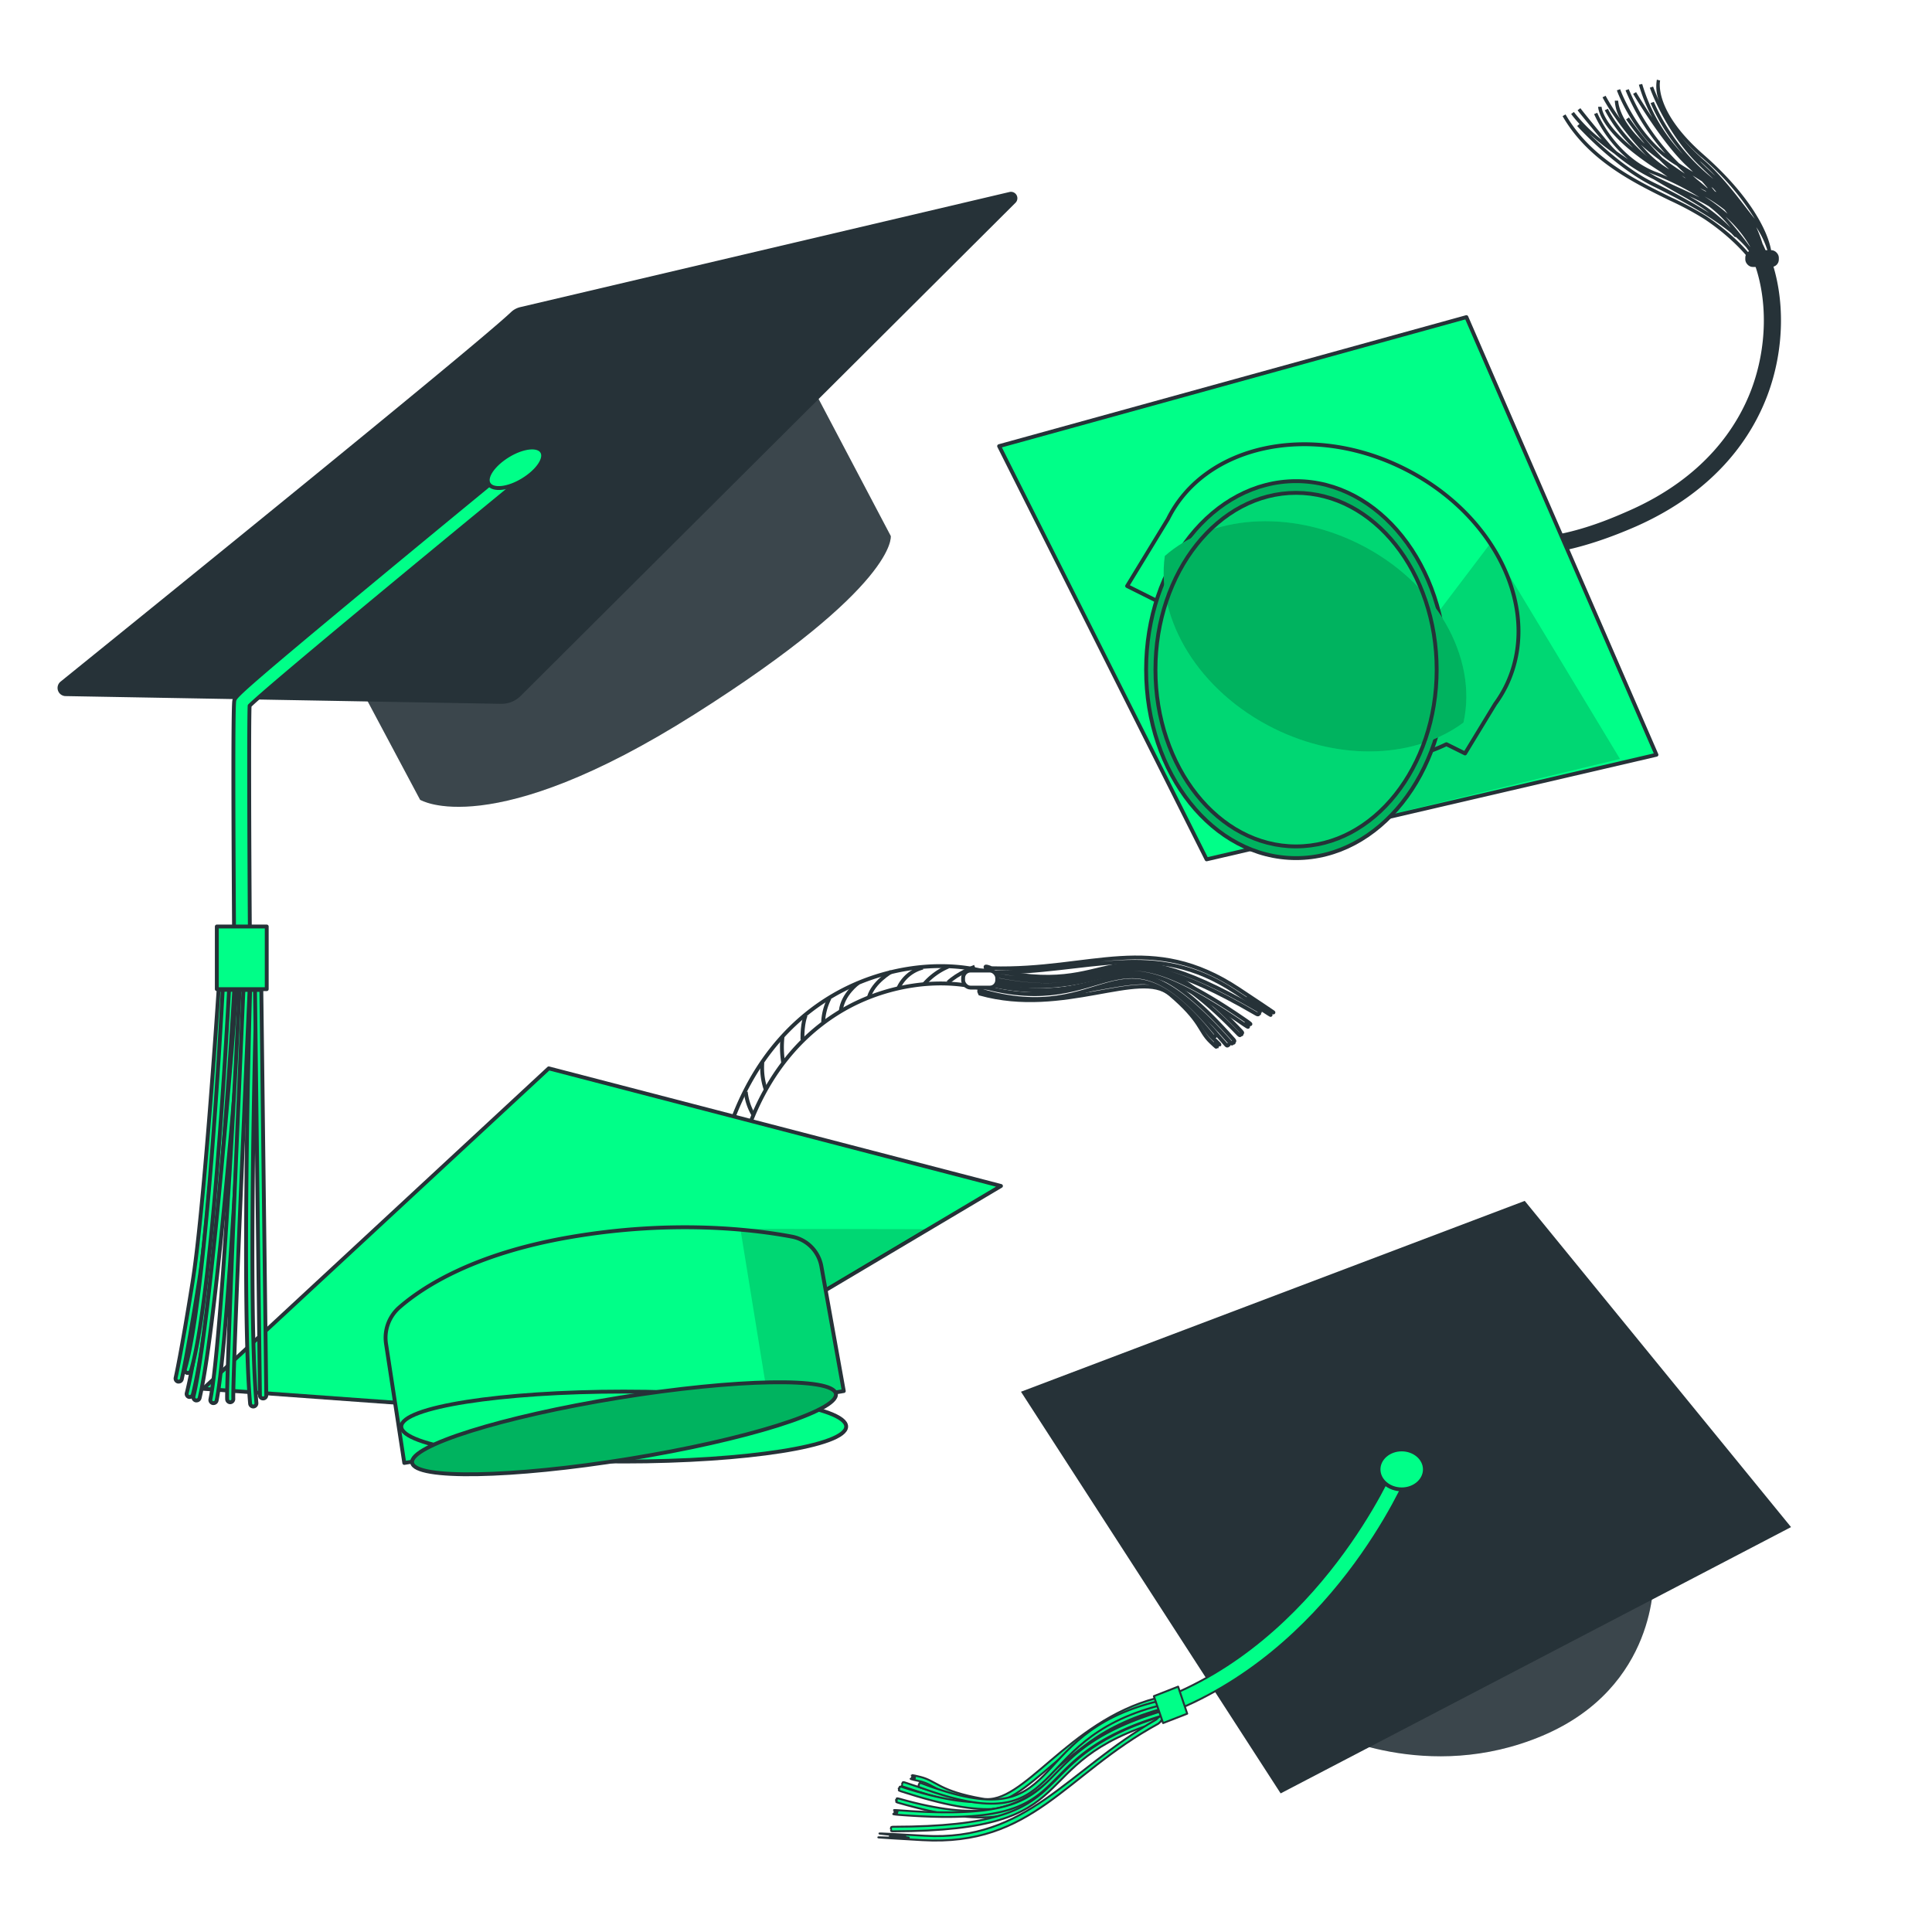 <svg class="animated" id="freepik_stories-graduation-hats" xmlns="http://www.w3.org/2000/svg" viewBox="0 0 500 500" version="1.1" xmlns:xlink="http://www.w3.org/1999/xlink" xmlns:svgjs="http://svgjs.com/svgjs"><style>svg#freepik_stories-graduation-hats:not(.animated) .animable {opacity: 0;}svg#freepik_stories-graduation-hats.animated #freepik--background-simple--inject-354 {animation: 1s 1 forwards cubic-bezier(.36,-0.01,.5,1.38) fadeIn;animation-delay: 0s;}            @keyframes fadeIn {                0% {                    opacity: 0;                }                100% {                    opacity: 1;                }            }        .animator-hidden { display: none; }</style><g id="freepik--background-simple--inject-354" style="transform-origin: 247.064px 242.058px 0px;" class="animable animator-active animator-hidden"><path d="M461.65,371.33c27.81-60.47,29.68-141,10.48-205.64a214.78,214.78,0,0,0-95.79-123.3c-49.3-29.3-108.06-38-160.95-19.53-13.92,4.87-27.47,9.32-40.59,17.32C121,72.94,131.4,153.68,112.53,181.76c-15.88,23.63-46.24,16.67-65.37,34.77C-4.49,265.39-4.62,388.89,55,427.5,118.19,468.46,392.77,521.11,461.65,371.33Z" style="fill: #00FF88; transform-origin: 247.064px 242.058px 0px;" id="elv97bi81z4qp" class="animable"></path><g id="elqjkqatzzta"><path d="M461.65,371.33c27.81-60.47,29.68-141,10.48-205.64a214.78,214.78,0,0,0-95.79-123.3c-49.3-29.3-108.06-38-160.95-19.53-13.92,4.87-27.47,9.32-40.59,17.32C121,72.94,131.4,153.68,112.53,181.76c-15.88,23.63-46.24,16.67-65.37,34.77C-4.49,265.39-4.62,388.89,55,427.5,118.19,468.46,392.77,521.11,461.65,371.33Z" style="fill: rgb(255, 255, 255); opacity: 0.7; transform-origin: 247.064px 242.058px 0px;" class="animable" id="elcgzc1vsbrt"></path></g></g><g id="freepik--Clouds--inject-354" style="transform-origin: 258.47px 242.36px 0px;" class="animable animator-hidden"><path d="M347.43,286.79H480.75s-16-25.27-27.37-26.54c-5.3-.58-8.63,2.1-11.7,4.89A9.9,9.9,0,0,1,426,261.83a150,150,0,0,0-6.8-13.51" style="fill: none; stroke: rgb(38, 50, 56); stroke-linecap: round; stroke-linejoin: round; transform-origin: 414.09px 267.555px 0px;" id="el2hvks13dinm" class="animable"></path><path d="M242,273.09c-5.31-.87-10.64-1.33-13.07-.25-5.7,2.53-16.27,14-16.27,14H341.27" style="fill: none; stroke: rgb(38, 50, 56); stroke-linecap: round; stroke-linejoin: round; transform-origin: 276.965px 279.525px 0px;" id="elnrd6wjeybo" class="animable"></path><path d="M416.25,243.49c-7.64-12-18.32-23.73-31.31-24.93C357.56,216,351.86,248.88,345,252.67s-17.11-21.47-31.94-8.84-13.69,18.95-21.67,16.42-13.19-6.44-22.31,1.14a62,62,0,0,0-8.3,8.32,12.44,12.44,0,0,1-12.26,4.63" style="fill: none; stroke: rgb(38, 50, 56); stroke-linecap: round; stroke-linejoin: round; transform-origin: 332.385px 246.496px 0px;" id="elkn470nc9ttk" class="animable"></path><path d="M147.74,413.13c-3.94-5.08-8.91-9.31-14.68-9.84-15.4-1.42-18.6,17-22.45,19.19s-9.63-12.08-18-5S85,428.16,80.45,426.74s-7.41-3.62-12.54.64a34.62,34.62,0,0,0-4.67,4.68,7,7,0,0,1-6.9,2.6c-3.82-.83-9.06-1.7-11-.84-3.21,1.42-9.15,7.84-9.15,7.84H187s-9-14.21-15.4-14.92-7.7,7.1-13.47,5.68a81.76,81.76,0,0,0-7.71-15.59" style="fill: none; stroke: rgb(38, 50, 56); stroke-linecap: round; stroke-linejoin: round; transform-origin: 111.595px 422.436px 0px;" id="eldaoxp4nwjnf" class="animable"></path><path d="M90.1,81.29H197.87s-9-14.21-15.39-14.92-7.7,7.1-13.48,5.68c0,0-8-22.93-21-28.14" style="fill: none; stroke: rgb(38, 50, 56); stroke-linecap: round; stroke-linejoin: round; transform-origin: 143.985px 62.6px 0px;" id="elmieghskaj8j" class="animable"></path><path d="M139.66,43.06c-11.73,2-14.67,17.13-18.13,19-3.85,2.14-9.62-12.07-18-5s-7.7,10.66-12.19,9.24S84,62.74,78.83,67a34.06,34.06,0,0,0-4.67,4.68,7,7,0,0,1-6.89,2.6c-3.83-.83-9.06-1.71-11-.84-3.2,1.42-9.15,7.84-9.15,7.84H84.29" style="fill: none; stroke: rgb(38, 50, 56); stroke-linecap: round; stroke-linejoin: round; transform-origin: 93.39px 62.17px 0px;" id="elm2t0q61u0am" class="animable"></path></g><g id="freepik--graduation-hat-4--inject-354" style="transform-origin: 345.412px 393.561px 0px;" class="animable"><path d="M342.91,448.05s26.42,13.78,56.28,1.15,28.72-40.78,28.72-40.78Z" style="fill: rgb(38, 50, 56); transform-origin: 385.413px 431.475px 0px;" id="elg73yao88zgn" class="animable"></path><g id="el56ahh1a526i"><path d="M342.91,448.05s26.42,13.78,56.28,1.15,28.72-40.78,28.72-40.78Z" style="fill: rgb(255, 255, 255); opacity: 0.1; transform-origin: 385.413px 431.475px 0px;" class="animable" id="elcaws68daapa"></path></g><polygon points="394.6 310.79 264.23 360.18 331.43 464.13 463.52 395.21 394.6 310.79" style="fill: rgb(38, 50, 56); transform-origin: 363.875px 387.46px 0px;" id="elg7byptt3lsl" class="animable"></polygon><path d="M301,443.91l-1.41-3.84c41.9-15.39,61-60.13,61.24-60.58l3.77,1.58C363.81,383,344.57,427.91,301,443.91Z" style="fill: #00FF88; stroke: rgb(38, 50, 56); stroke-linecap: round; stroke-linejoin: round; stroke-width: 0.5px; transform-origin: 332.095px 411.7px 0px;" id="elbfbkyku0lsp" class="animable"></path><path d="M368.76,380.28c0,2.86-2.7,5.17-6,5.17s-6-2.31-6-5.17,2.7-5.17,6-5.17S368.76,377.43,368.76,380.28Z" style="fill: #00FF88; stroke: rgb(38, 50, 56); stroke-linecap: round; stroke-linejoin: round; transform-origin: 362.76px 380.28px 0px;" id="elitmje9ceqv" class="animable"></path><path d="M299.2,439.49c-22.9,6-34.39,27.93-44.94,26-11.36-2-11.79-4.61-16.18-5.66s-.53.11-1.42.13-.91-.18,0,.19-3.44-.21,1.13.77,4.7,3.69,16.66,5.64c11.16,1.82,22.21-19.85,45-26C300,440.3,299.89,439.92,299.2,439.49Z" style="fill: #00FF88; stroke: rgb(38, 50, 56); stroke-linecap: round; stroke-linejoin: round; stroke-width: 0.5px; transform-origin: 267.73px 453.079px 0px;" id="eltf10e5ngv0b" class="animable"></path><path d="M300,441.2c-38.56,9.94-20.93,35.64-65.76,20.12-.85-.29-.55.13-.77.29s-.13,0-.05.19-.3.37.41.61c44.76,15.31,28.61-9.28,66.44-20.08C300.16,442,300.08,441.58,300,441.2Z" style="fill: #00FF88; stroke: rgb(38, 50, 56); stroke-linecap: round; stroke-linejoin: round; stroke-width: 0.5px; transform-origin: 266.801px 454.248px 0px;" id="elq2cw3qb9ga" class="animable"></path><path d="M300.34,442.73c-34.28,9.18-26.44,33-66.84,19.77-1.05-.34-.51.14-.78.29s-.17-.06-.05.19-.44.31.46.6c46,15,29.29-10.46,67.12-20.69C300.18,442.51,300.45,443.11,300.34,442.73Z" style="fill: #00FF88; stroke: rgb(38, 50, 56); stroke-linecap: round; stroke-linejoin: round; stroke-width: 0.5px; transform-origin: 266.457px 455.464px 0px;" id="eltb7p9o2m4p" class="animable"></path><path d="M300.48,443.29c-33.22,9.94-26.72,33.83-67.63,22.25-1.35-.38-.48.13-.81.27s-.23-.1,0,.17-.67.26.49.59c46.47,13.36,31-12.06,67.87-23.14C300.31,443.06,300.6,443.67,300.48,443.29Z" style="fill: #00FF88; stroke: rgb(38, 50, 56); stroke-linecap: round; stroke-linejoin: round; stroke-width: 0.5px; transform-origin: 266.169px 456.824px 0px;" id="elkkxhxia0mp" class="animable"></path><path d="M300.84,445.32c-.08-.38-.18-.76-.29-1.14-38.28,12-17.67,28.52-69.36,28.58-.88,0-.46.35-.64.51s-.08.07-.06.09c.37.35-.26.58.67.58C283.05,473.88,263.31,456.38,300.84,445.32Z" style="fill: #00FF88; stroke: rgb(38, 50, 56); stroke-linecap: round; stroke-linejoin: round; stroke-width: 0.5px; transform-origin: 265.642px 459.06px 0px;" id="elhjlviy3cvvt" class="animable"></path><path d="M300.46,444.08a2.52,2.52,0,0,0-.23-1.11c-39.11,12.07-17.75,29.28-67.32,25.55-3.78-.28.86.33-1.15.51-.09,0-.72-.16.26.09s-3,.29.95.59C282.44,473.46,262.1,455.75,300.46,444.08Z" style="fill: #00FF88; stroke: rgb(38, 50, 56); stroke-linecap: round; stroke-linejoin: round; stroke-width: 0.5px; transform-origin: 265.822px 456.596px 0px;" id="eld1duvrck5kj" class="animable"></path><path d="M299.26,445c-23.34,13.39-33.43,31.63-60,30.09s1.5.44-6.05.2c-5.52-.18-1.52-.06-1.5-.06,14.43,1.19-21.62-.65,7,1s36.8-16.9,61-30.1C301.45,444.87,301.17,442.92,299.26,445Z" style="fill: #00FF88; stroke: rgb(38, 50, 56); stroke-linecap: round; stroke-linejoin: round; stroke-width: 0.5px; transform-origin: 264.085px 460.21px 0px;" id="elawmzo4k9fxp" class="animable"></path><path d="M299.75,440.26c-35.83,8.58-22.92,35.76-61.15,21.29-.93-.35-.55.1-.79.25s-.15,0-.06.21-.34.32.42.6c39,14.34,26.36-12.08,61.85-21.21C299.94,441,299.85,440.65,299.75,440.26Z" style="fill: #00FF88; stroke: rgb(38, 50, 56); stroke-linecap: round; stroke-linejoin: round; stroke-width: 0.5px; transform-origin: 268.838px 453.525px 0px;" id="eluokk8s0accc" class="animable"></path><polygon points="304.9 436.5 307.25 443.5 301.01 445.93 298.62 438.96 304.9 436.5" style="fill: #00FF88; stroke: rgb(38, 50, 56); stroke-linecap: round; stroke-linejoin: round; stroke-width: 0.5px; transform-origin: 302.935px 441.215px 0px;" id="ellt1nw0f61kr" class="animable"></polygon></g><g id="freepik--graduation-hat-3--inject-354" style="transform-origin: 191.075px 314.912px 0px;" class="animable"><path d="M253.64,257.16c21.56,6,41.43-6.45,49.16.12,8.32,7.08,7.45,9.39,10.54,12.34s.48.16,1.22.57.66.58.11-.14,2.71,1.81-.55-1.17-2.09-5.25-10.94-12.55c-8.26-6.8-27.63,5.65-49.2-.22C253.34,256.11,253.28,256.48,253.64,257.16Z" style="fill: rgb(255, 255, 255); stroke: rgb(38, 50, 56); stroke-miterlimit: 10; transform-origin: 284.505px 262.614px 0px;" id="elwzvyrsseb2" class="animable"></path><path d="M253.82,255.4c36.28,10.24,34.1-19.18,63.38,14.88.55.64.5.16.76.13s.09.09.13-.14.42-.15,0-.69c-29.32-33.85-27.82-6-63.91-15.24C254,254.69,253.92,255,253.82,255.4Z" style="fill: rgb(255, 255, 255); stroke: rgb(38, 50, 56); stroke-miterlimit: 10; transform-origin: 286.053px 261.431px 0px;" id="elm7y9loz8zga" class="animable"></path><path d="M254.25,254c36,9.8,34.14-18,64.08,15.67.7.79.49.14.78.14s.11.13.13-.13.51-.05-.08-.72c-30.46-34.15-28.78-6.37-64.6-16A8.85,8.85,0,0,0,254.25,254Z" style="fill: rgb(255, 255, 255); stroke: rgb(38, 50, 56); stroke-miterlimit: 10; transform-origin: 286.85px 260.701px 0px;" id="eloe97krd28gm" class="animable"></path><path d="M254.4,253.45c35.74,8.63,34.56-18.47,65.92,14,.92.95.45.11.79.16s.14.19.11-.11.67.1-.12-.73c-31.64-33.06-31-5.89-66.38-14.39A6.64,6.64,0,0,0,254.4,253.45Z" style="fill: rgb(255, 255, 255); stroke: rgb(38, 50, 56); stroke-miterlimit: 10; transform-origin: 287.939px 258.887px 0px;" id="elh9jl34feycj" class="animable"></path><path d="M255.24,250.64c-.12.35-.22.7-.31,1.07,37,8.44,27.88-13.93,70.18,10.65.72.42.54-.06.77-.11s.09,0,.09,0c-.13-.47.49-.36-.27-.8C283.23,236.73,291.2,259.47,255.24,250.64Z" style="fill: rgb(255, 255, 255); stroke: rgb(38, 50, 56); stroke-miterlimit: 10; transform-origin: 290.508px 256.012px 0px;" id="elth8ihrw75n" class="animable"></path><path d="M255,251.83a2.51,2.51,0,0,0-.34,1c37.74,8.77,28.31-14.51,67.07,12.16,3,2-.54-.68,1.19.13.08,0,.51.47-.18-.19s2.61,1.19-.48-.94C283.53,237.36,291.89,260.57,255,251.83Z" style="fill: rgb(255, 255, 255); stroke: rgb(38, 50, 56); stroke-miterlimit: 10; transform-origin: 289.132px 258.235px 0px;" id="elop5m0xh5o8" class="animable"></path><path d="M256.35,251.69c25.47.17,42.25-8.95,63.23,4.95s-1-1.07,5.05,2.73l1.2.75C314.6,252.28,343.2,271,320.59,256s-38-4.7-64-5.42C254.75,249.79,254.43,250,256.35,251.69Z" style="fill: rgb(255, 255, 255); stroke: rgb(38, 50, 56); stroke-miterlimit: 10; transform-origin: 292.311px 255.239px 0px;" id="el0dh57wopah59" class="animable"></path><path d="M253.56,256.27C287,266.33,289.34,238,313.71,268c.6.73.5.18.77.17s.11.09.15-.14.42-.1-.06-.69c-25-30.3-27.31-2.68-60.69-12.13C253.76,255.56,253.65,255.91,253.56,256.27Z" style="fill: rgb(255, 255, 255); stroke: rgb(38, 50, 56); stroke-miterlimit: 10; transform-origin: 284.185px 260.527px 0px;" id="elpusom1r1ej" class="animable"></path><path d="M184.06,326.12a34.52,34.52,0,0,0,3.52,11.71c.17.33.31.61.4.83l4.16-1.71c-.12-.29-.29-.66-.51-1.1-7-14.23-1.5-32.56.56-39.46,6.26-21,18.54-31.14,27.74-36,10.33-5.43,22.67-7.23,33-4.82l1-4.38c-11.37-2.65-24.88-.7-36.13,5.21-10,5.24-23.25,16.19-30,38.67C183.62,309.36,183.2,319.29,184.06,326.12Z" style="fill: rgb(255, 255, 255); stroke: rgb(38, 50, 56); stroke-miterlimit: 10; transform-origin: 218.811px 294.345px 0px;" id="el3uycklq03fo" class="animable"></path><g id="ellk0u2bhlvic"><rect x="249.25" y="251.18" width="8.83" height="4.41" rx="1.92" style="fill: rgb(255, 255, 255); stroke: rgb(38, 50, 56); stroke-miterlimit: 10; transform-origin: 253.665px 253.385px 0px; transform: rotate(-74.03deg);" class="animable" id="elt5g9uaehits"></rect></g><path d="M252.28,250.19s-4.56,1.76-6.92,4.1" style="fill: none; stroke: rgb(38, 50, 56); stroke-miterlimit: 10; transform-origin: 248.82px 252.24px 0px;" id="elxyfxdlpy1rr" class="animable"></path><path d="M245.4,250.16a17.18,17.18,0,0,0-6.26,4.56" style="fill: none; stroke: rgb(38, 50, 56); stroke-miterlimit: 10; transform-origin: 242.27px 252.44px 0px;" id="elgdmhh9eakde" class="animable"></path><path d="M238.8,250.43a9.53,9.53,0,0,0-6.24,5.18" style="fill: none; stroke: rgb(38, 50, 56); stroke-miterlimit: 10; transform-origin: 235.68px 253.02px 0px;" id="elzwieg42wi5" class="animable"></path><path d="M230.65,251.49S226,254.2,224.9,258" style="fill: none; stroke: rgb(38, 50, 56); stroke-miterlimit: 10; transform-origin: 227.775px 254.745px 0px;" id="eli74qz28on4" class="animable"></path><path d="M222.1,254.39s-4,2.85-4.5,7.19" style="fill: none; stroke: rgb(38, 50, 56); stroke-miterlimit: 10; transform-origin: 219.85px 257.985px 0px;" id="elqmpsby23pma" class="animable"></path><path d="M214.68,258.33a14.92,14.92,0,0,0-1.65,6.2" style="fill: none; stroke: rgb(38, 50, 56); stroke-miterlimit: 10; transform-origin: 213.855px 261.43px 0px;" id="elz9wg2qyjrt" class="animable"></path><path d="M208.5,262.79s-.91,2-.83,6.33" style="fill: none; stroke: rgb(38, 50, 56); stroke-miterlimit: 10; transform-origin: 208.083px 265.955px 0px;" id="elhd6ga1rkaj9" class="animable"></path><path d="M202.54,268.09a24.85,24.85,0,0,0,.16,7" style="fill: none; stroke: rgb(38, 50, 56); stroke-miterlimit: 10; transform-origin: 202.533px 271.59px 0px;" id="ele6vhfogndd9" class="animable"></path><path d="M197.29,275a17.52,17.52,0,0,0,.84,6.86" style="fill: none; stroke: rgb(38, 50, 56); stroke-miterlimit: 10; transform-origin: 197.684px 278.43px 0px;" id="el7x890mdlkd8" class="animable"></path><path d="M193,282.56a14.92,14.92,0,0,0,2,6" style="fill: none; stroke: rgb(38, 50, 56); stroke-miterlimit: 10; transform-origin: 194px 285.56px 0px;" id="elp1w0352gxt" class="animable"></path><polygon points="142.02 276.49 52.58 359.41 157.86 367.04 259.05 306.93 142.02 276.49" style="fill: #00FF88; stroke: rgb(38, 50, 56); stroke-linecap: round; stroke-linejoin: round; transform-origin: 155.815px 321.765px 0px;" id="elfnqkwt75lnc" class="animable"></polygon><g id="elmnzrl2iynn"><polygon points="180.66 318 239.7 318.11 210.23 335.93 180.66 318" style="opacity: 0.16; transform-origin: 210.18px 326.965px 0px;" class="animable" id="elbfvtvv06l9i"></polygon></g><path d="M99.9,347.73l4.73,30.88L218.37,360l-5.8-32.29a9.52,9.52,0,0,0-7.63-7.67c-10-1.89-30.91-4.41-57.28.11-25,4.27-38.22,12.9-44.27,18.17A10.44,10.44,0,0,0,99.9,347.73Z" style="fill: #00FF88; transform-origin: 159.079px 348.111px 0px;" id="el1jkzlv18qp9" class="animable"></path><g id="elggberr8lkpp"><path d="M204.94,320c-3.32-.63-7.82-1.31-13.3-1.8l7.29,44.95L218.37,360l-5.8-32.29A9.52,9.52,0,0,0,204.94,320Z" style="opacity: 0.16; transform-origin: 205.005px 340.675px 0px;" class="animable" id="elvouu9l3zj2"></path></g><path d="M99.9,347.73l4.73,30.88L218.37,360l-5.8-32.29a9.52,9.52,0,0,0-7.63-7.67c-10-1.89-30.91-4.41-57.28.11-25,4.27-38.22,12.9-44.27,18.17A10.44,10.44,0,0,0,99.9,347.73Z" style="fill: none; stroke: rgb(38, 50, 56); stroke-linecap: round; stroke-linejoin: round; transform-origin: 159.079px 348.111px 0px;" id="elofe12327xzj" class="animable"></path><g id="el0jetyvtgmmyk"><ellipse cx="161.42" cy="369.19" rx="57.57" ry="9.05" style="fill: #00FF88; stroke: rgb(38, 50, 56); stroke-linecap: round; stroke-linejoin: round; transform-origin: 161.42px 369.19px 0px; transform: rotate(-9.22deg);" class="animable" id="elp630puflvwr"></ellipse></g><path d="M216.33,360.73c.71,4.38-23.26,11.91-53.55,16.82s-55.41,5.36-56.12,1,23.26-11.91,53.55-16.82S215.62,356.36,216.33,360.73Z" style="fill: #00FF88; transform-origin: 161.495px 369.638px 0px;" id="el49zffulohme" class="animable"></path><g id="el2zivt0uyev4"><path d="M216.33,360.73c.71,4.38-23.26,11.91-53.55,16.82s-55.41,5.36-56.12,1,23.26-11.91,53.55-16.82S215.62,356.36,216.33,360.73Z" style="opacity: 0.3; transform-origin: 161.495px 369.638px 0px;" class="animable" id="el62i30wjph4i"></path></g><path d="M216.33,360.73c.71,4.38-23.26,11.91-53.55,16.82s-55.41,5.36-56.12,1,23.26-11.91,53.55-16.82S215.62,356.36,216.33,360.73Z" style="fill: none; stroke: rgb(38, 50, 56); stroke-linecap: round; stroke-linejoin: round; transform-origin: 161.495px 369.638px 0px;" id="el55103epkf59" class="animable"></path></g><g id="freepik--graduation-hat-2--inject-354" style="transform-origin: 359.743px 121.51px 0px;" class="animable"><path d="M441.58,55.93a80.76,80.76,0,0,0-9-4.81c-9.32-4.56-20.92-10.24-27.42-21.51l-.76.45c6.62,11.5,18.36,17.24,27.79,21.85a78.77,78.77,0,0,1,8.86,4.76c8.55,5.69,12.44,11.41,12.48,11.47l.74-.5C454.15,67.4,450.29,61.73,441.58,55.93Z" style="fill: rgb(38, 50, 56); transform-origin: 429.335px 48.875px 0px;" id="elhpxchvjmm7" class="animable"></path><path d="M457.52,65.16c.06.43.11.84.13,1.21l.88,0a10.1,10.1,0,0,0-.13-1.28h0s0-.08,0-.12c-.91-5.48-5.88-14.75-17.57-25-13-11.38-11.21-19.05-11.19-19.13l-.85-.22a10.23,10.23,0,0,0,.56,5.45c-1-2.19-1.52-3.63-1.53-3.66l-.84.28c0,.12,4.05,11.52,12.55,19.89,1.31,1.28,2.54,2.45,3.71,3.55l.16.16A52.59,52.59,0,0,1,428,26.36l-.83.32A50.45,50.45,0,0,0,435.62,40,44.34,44.34,0,0,1,425,21.73l-.86.2a41.79,41.79,0,0,0,3.47,8.51c-2.45-3.64-4.16-6.54-4.19-6.6l-.77.45c.08.13,7.66,13,14.07,18.84.48.44.95.9,1.43,1.37q-1.83-1.09-3.63-2.25a58.48,58.48,0,0,1-13-19.17l-.83.3A57.49,57.49,0,0,0,431,39.75c-8.07-6.57-11.68-16.56-11.71-16.67l-.84.3c0,.12,4.36,12.1,14.15,18.67.46.31.93.59,1.39.89.66.65,1.34,1.3,2.06,2-2-1.31-4-2.71-5.83-4.09a82.85,82.85,0,0,1-8.65-10.45l-.74.5a78.21,78.21,0,0,0,4.84,6.31c-.37-.33-.72-.65-1-1-5.91-5.78-5.88-10.12-5.88-10.16h-.44l-.44,0a10.36,10.36,0,0,0,1.45,4.74,51.63,51.63,0,0,1-3.83-6l-.79.39c0,.07,3.33,6.59,11,14.79.21.22.42.4.63.61-7.5-6.56-10.21-12.35-10.24-12.42l-.81.37a39.47,39.47,0,0,0,7.32,9.75c-8-6.5-8.15-10.6-8.15-10.64h-.89c0,.19.11,4.78,9.26,12a78.64,78.64,0,0,0,7,4.88c.55.42,1.13.83,1.72,1.24-1.15-.52-2.2-1-3.08-1.29-10.46-4.08-15.09-15.16-15.13-15.28l-.82.34a33.87,33.87,0,0,0,8.78,11.67c-1-.66-1.95-1.33-2.9-2a20.49,20.49,0,0,1-1.78-1.85C410.32,29.77,409,28,409,28l-.71.53c0,.06,1.15,1.53,6.23,7.64a40.74,40.74,0,0,1-7.2-7.19l-.71.52a29,29,0,0,0,2.16,2.58l-.6.53c.1.11,9.54,10.61,19.71,15.62,7.16,3.53,14.64,7.56,20.15,12.1.61.65,1,1.06,1,1.07l.15-.12A32.66,32.66,0,0,1,451.91,64c1.71,2.3,2.89,4,2.92,4.08l.46-.28.32-.1a21.12,21.12,0,0,0-.84-2.22c.54,1,.83,1.61.85,1.64l.53-.22.14,0,.15.63.86-.19c-.14-.66-.29-1.29-.45-1.91l.3-.1a23.16,23.16,0,0,0-1-2.25,34.1,34.1,0,0,0-1.63-4.29A23.64,23.64,0,0,1,457.52,65.16ZM440.05,52.5c-.75-.47-1.74-1.06-2.9-1.73a42.61,42.61,0,0,1,5.08,2.61,31.32,31.32,0,0,1,5.66,5.53A45,45,0,0,0,440.05,52.5Zm1.1-1.65a37.21,37.21,0,0,1,5.19,3.47l.76,1A50.18,50.18,0,0,0,441.15,50.85Zm-.42-4.91.3.3,0,0Zm2.6,2.76c.3.34.59.68.88,1l-.41-.2-.9-1.1Zm-2.15.6.06,0,.42.38c-.57-.29-1.14-.62-1.71-1Zm-5.32-3.37-.66-.53,1.13.76Zm-.59.7Zm5-6a67.48,67.48,0,0,1,13.87,16c-.57-.68-1.38-1.73-2.17-2.75-2.6-3.39-6.54-8.51-10.64-12.14a55.52,55.52,0,0,1-6.5-6.56A53.5,53.5,0,0,0,440.22,40.62Zm-.1,1.31-.44-.45c.32.3.66.6,1,.91,1.07,1,2.14,2,3.17,3.12l0,0C442.65,44.37,441.42,43.21,440.12,41.93Zm-1.3,4,1.59,1c.52.58,1,1.18,1.53,1.77l-.24-.11c-.82-.72-1.68-1.45-2.59-2.18l-1.13-1ZM424.6,37.41a61.57,61.57,0,0,0,4.82,3.93c.82.83,1.68,1.67,2.57,2.49a26.71,26.71,0,0,1-5.7-4.54C425.7,38.65,425.14,38,424.6,37.41Zm8.1,8.79,0,0,0,0Zm-6.14-1.67c.48.23,1,.45,1.49.64a71.94,71.94,0,0,1,11.78,5.89c-1.24-.62-2.68-1.27-4.22-2-2.22-1-4.72-2.15-7.22-3.43Zm-15.43-10.1a74.87,74.87,0,0,0,6.63,5.33A47.47,47.47,0,0,0,428,46.42c2.5,1.51,4.86,2.88,6.89,4s3.61,2.08,4.71,2.77,1.91,1.28,2.77,1.94a149.36,149.36,0,0,0-14.08-7.74C421.22,44,414.52,37.81,411.13,34.43Zm35.42,21.63A31,31,0,0,1,453,63.94c-.12-.14-.23-.28-.35-.41A88.25,88.25,0,0,0,446.55,56.06Z" style="fill: rgb(38, 50, 56); transform-origin: 432.57px 44.35px 0px;" id="el539srwmtns" class="animable"></path><path d="M393.6,143.73a33.68,33.68,0,0,1-11.85-2c-.35-.12-.64-.22-.86-.28l1.16-4.27c.29.08.67.2,1.13.36,14.73,5.05,31.94-2.53,38.42-5.38,19.69-8.68,28.1-21.9,31.69-31.46,4-10.74,4.27-23,.65-32.8l4.15-1.54c4,10.77,3.73,24.19-.66,35.89-3.88,10.36-12.94,24.66-34.05,34C410,142.1,400.36,143.73,393.6,143.73Z" style="fill: rgb(38, 50, 56); transform-origin: 420.903px 105.046px 0px;" id="el9ofw0gx8438" class="animable"></path><g id="elsahvdfaa8x"><rect x="451.68" y="64.75" width="8.68" height="4.34" rx="1.92" style="fill: rgb(38, 50, 56); transform-origin: 456.02px 66.92px 0px; transform: rotate(-23.12deg);" class="animable" id="elr1r6kd3pis"></rect></g><polygon points="379.5 82.07 258.57 115.46 312.27 222.4 428.69 195.33 379.5 82.07" style="fill: #00FF88; stroke: rgb(38, 50, 56); stroke-linecap: round; stroke-linejoin: round; transform-origin: 343.63px 152.235px 0px;" id="el2yr7l9w3cmd" class="animable"></polygon><g id="elcmiecf618po"><polygon points="385.45 140.41 419.25 196.41 357.46 211.37 385.45 140.41" style="opacity: 0.16; transform-origin: 388.355px 175.89px 0px;" class="animable" id="elehjblewbgda"></polygon></g><path d="M363.2,121.18c-24.15-12-51.43-6.07-60.93,13.14L291.7,151.66l8,4c2.74,13.79,13.28,27.31,29.07,35.13s32.94,8,45.56,1.81l4.82,2.39,7.78-12.79a31.24,31.24,0,0,0,2.78-4.55C399.21,158.39,387.35,133.13,363.2,121.18Z" style="fill: #00FF88; transform-origin: 342.343px 155.973px 0px;" id="elv1fy7sgmcig" class="animable"></path><g id="el72edz9fut84"><path d="M385.68,140.66l-41.83,55.22c11,2.16,21.82.92,30.48-3.33l4.82,2.39,7.78-12.79a31.24,31.24,0,0,0,2.78-4.55C395.41,166.07,393.41,152.36,385.68,140.66Z" style="opacity: 0.16; transform-origin: 368.416px 168.791px 0px;" class="animable" id="elnn0jiukqzwk"></path></g><path d="M363.2,121.18c-24.15-12-51.43-6.07-60.93,13.14L291.7,151.66l8,4c2.74,13.79,13.28,27.31,29.07,35.13s32.94,8,45.56,1.81l4.82,2.39,7.78-12.79a31.24,31.24,0,0,0,2.78-4.55C399.21,158.39,387.35,133.13,363.2,121.18Z" style="fill: none; stroke: rgb(38, 50, 56); stroke-linecap: round; stroke-linejoin: round; transform-origin: 342.343px 155.973px 0px;" id="eld5t6265ujp" class="animable"></path><g id="elmzlecla98ln"><ellipse cx="335.42" cy="173.3" rx="38.81" ry="48.78" style="fill: #00FF88; transform-origin: 335.42px 173.3px 0px; transform: rotate(-63.67deg);" class="animable" id="eli8zwn8fll9o"></ellipse></g><g id="elo31v0sw2xyk"><ellipse cx="335.42" cy="173.3" rx="38.81" ry="48.78" style="opacity: 0.3; transform-origin: 335.42px 173.3px 0px; transform: rotate(-63.67deg);" class="animable" id="elz8ghkwfdcb8"></ellipse></g><g id="elb1kpgikfczk"><ellipse cx="335.42" cy="173.3" rx="38.81" ry="48.78" style="fill: none; stroke: rgb(38, 50, 56); stroke-linecap: round; stroke-linejoin: round; transform-origin: 335.42px 173.3px 0px; transform: rotate(-63.67deg);" class="animable" id="el02o7lfb74sgs"></ellipse></g><g id="elvfg7c3y8lqc"><ellipse cx="335.42" cy="173.3" rx="36.39" ry="45.75" style="fill: #00FF88; transform-origin: 335.42px 173.3px 0px; transform: rotate(-63.67deg);" class="animable" id="elqewzz8a0fv"></ellipse></g><g id="el9hq21m8zssi"><ellipse cx="335.42" cy="173.3" rx="36.39" ry="45.75" style="opacity: 0.16; transform-origin: 335.42px 173.3px 0px; transform: rotate(-63.67deg);" class="animable" id="el8itcf51fr7n"></ellipse></g><path d="M351.57,140.68c-18.21-9-38.3-7.2-50.12,3.21-2.3,16.51,8.83,35,28.24,44.64,17.58,8.7,36.87,7.56,49.06-1.54C382.54,170.15,371.53,150.56,351.57,140.68Z" style="fill: #00FF88; transform-origin: 340.321px 164.679px 0px;" id="el2ljp09ynxbo" class="animable"></path><g id="elzyp6gm6jknn"><path d="M351.57,140.68c-18.21-9-38.3-7.2-50.12,3.21-2.3,16.51,8.83,35,28.24,44.64,17.58,8.7,36.87,7.56,49.06-1.54C382.54,170.15,371.53,150.56,351.57,140.68Z" style="opacity: 0.3; transform-origin: 340.321px 164.679px 0px;" class="animable" id="elhb88bzkge58"></path></g><g id="ellnbh7wvzutr"><ellipse cx="335.42" cy="173.3" rx="36.39" ry="45.75" style="fill: none; stroke: rgb(38, 50, 56); stroke-linecap: round; stroke-linejoin: round; transform-origin: 335.42px 173.3px 0px; transform: rotate(-63.67deg);" class="animable" id="elio2bwsjpu5"></ellipse></g></g><g id="freepik--graduation-hat-1--inject-354" style="transform-origin: 139.098px 206.822px 0px;" class="animable"><path d="M89.72,171.3l19,35.68s18.23,11.25,71-22.11,50.81-46.15,50.81-46.15L207.24,94.5Z" style="fill: rgb(38, 50, 56); transform-origin: 160.13px 151.653px 0px;" id="eljkoeu0292r8" class="animable"></path><g id="eljl3fs8q7dk"><path d="M89.72,171.3l19,35.68s18.23,11.25,71-22.11,50.81-46.15,50.81-46.15L207.24,94.5Z" style="fill: rgb(255, 255, 255); opacity: 0.1; transform-origin: 160.13px 151.653px 0px;" class="animable" id="el949qtc2infq"></path></g><path d="M132.28,80.75c-9.49,9-95.77,78.81-116.6,95.65A2.11,2.11,0,0,0,17,180.15l112.7,2a7,7,0,0,0,5-2L262.8,52.49a1.66,1.66,0,0,0-1.55-2.8L134.66,79.48A5.16,5.16,0,0,0,132.28,80.75Z" style="fill: rgb(38, 50, 56); transform-origin: 139.098px 115.897px 0px;" id="el7uehzo7gpun" class="animable"></path><path d="M62.57,242.77a2.06,2.06,0,0,1-2-2c-.14-21.54-.33-57.9.07-59.47.24-1,.4-1.62,36.5-31.52,17.6-14.58,35.37-29.15,35.55-29.29a2,2,0,0,1,2.59,3.16c-26.52,21.74-66.31,54.63-70.68,59-.21,4.74-.08,36.76.06,58.12a2,2,0,0,1-2,2.06Z" style="fill: #00FF88; stroke: rgb(38, 50, 56); stroke-linecap: round; stroke-linejoin: round; transform-origin: 98.214px 181.429px 0px;" id="elayg890u7ou" class="animable"></path><rect x="56.11" y="239.78" width="12.92" height="16.21" style="fill: #00FF88; stroke: rgb(38, 50, 56); stroke-linecap: round; stroke-linejoin: round; transform-origin: 62.57px 247.885px 0px;" id="el2bza6gbb1sc" class="animable"></rect><path d="M56.57,256.19c-.5,7.64-3.92,58.16-6.73,75.61-3,18.78-4.37,24.7-4.38,24.76a.82.82,0,0,0,.61,1l.18,0a.82.82,0,0,0,.8-.64c0-.06,1.36-6,4.4-24.87,2.84-17.6,6.28-68.6,6.76-75.87Z" style="fill: #00FF88; stroke: rgb(38, 50, 56); stroke-linecap: round; stroke-linejoin: round; transform-origin: 51.822px 306.87px 0px;" id="el617n6l9ag1p" class="animable"></path><path d="M59,256.19c-.58,10-4.82,80.91-10.67,104.34a.81.81,0,0,0,.59,1,.69.69,0,0,0,.2,0,.82.82,0,0,0,.79-.63c5.91-23.64,10.17-95,10.72-104.74Z" style="fill: #00FF88; stroke: rgb(38, 50, 56); stroke-linecap: round; stroke-linejoin: round; transform-origin: 54.466px 308.849px 0px;" id="elio2t48h3r2" class="animable"></path><path d="M61.19,256.19c-.64,8.53-6.6,86.16-11.12,105.24a.83.83,0,0,0,.61,1,.58.58,0,0,0,.19,0,.81.81,0,0,0,.79-.63c4.57-19.29,10.58-97.71,11.17-105.62Z" style="fill: #00FF88; stroke: rgb(38, 50, 56); stroke-linecap: round; stroke-linejoin: round; transform-origin: 56.438px 309.309px 0px;" id="elyh8170qskds" class="animable"></path><path d="M62,256.19c-.47,9.73-4.48,90.68-7.54,105.93a.82.82,0,0,0,.64,1l.16,0a.82.82,0,0,0,.8-.66c3.13-15.6,7.1-96.37,7.58-106.26Z" style="fill: #00FF88; stroke: rgb(38, 50, 56); stroke-linecap: round; stroke-linejoin: round; transform-origin: 59.038px 309.655px 0px;" id="el0in4efh1saxk" class="animable"></path><path d="M66.37,256.19H64.73c-.28,10-2.2,81.84,0,107.05a.82.82,0,0,0,.81.76h.07a.83.83,0,0,0,.75-.89C64.17,337.94,66.09,266,66.37,256.19Z" style="fill: #00FF88; stroke: rgb(38, 50, 56); stroke-linecap: round; stroke-linejoin: round; transform-origin: 65.028px 310.095px 0px;" id="elqpmqjmjjiup" class="animable"></path><path d="M64.59,256.19H63c-.46,10.23-4.43,100.09-4.22,105.91a.81.81,0,0,0,.81.8h0a.83.83,0,0,0,.79-.86C60.17,356.34,64.18,265.43,64.59,256.19Z" style="fill: #00FF88; stroke: rgb(38, 50, 56); stroke-linecap: round; stroke-linejoin: round; transform-origin: 61.681px 309.545px 0px;" id="elh2fzerg7igo" class="animable"></path><path d="M66,256.19c.13,11.18,1.27,104.19,1.27,104.91a.82.82,0,0,0,.82.82h0a.82.82,0,0,0,.82-.82c0-.62-1.13-93-1.28-104.91Z" style="fill: #00FF88; stroke: rgb(38, 50, 56); stroke-linecap: round; stroke-linejoin: round; transform-origin: 67.455px 309.055px 0px;" id="el8ejz5qsnfah" class="animable"></path><path d="M57.64,256.19c-.52,9.82-4.45,80.18-9.78,98.12a.82.82,0,0,0,.55,1,.67.67,0,0,0,.24,0,.82.82,0,0,0,.78-.59c5.46-18.41,9.33-88.71,9.85-98.59Z" style="fill: #00FF88; stroke: rgb(38, 50, 56); stroke-linecap: round; stroke-linejoin: round; transform-origin: 53.555px 305.725px 0px;" id="elfq4uei1t4i" class="animable"></path><path d="M140.3,116.9c1.06,1.76-1.16,5-5,7.34s-7.74,2.73-8.81,1,1.16-5,5-7.35S139.23,115.13,140.3,116.9Z" style="fill: #00FF88; stroke: rgb(38, 50, 56); stroke-linecap: round; stroke-linejoin: round; transform-origin: 133.393px 121.058px 0px;" id="elo623320zws" class="animable"></path></g><defs>     <filter id="active" height="200%">         <feMorphology in="SourceAlpha" result="DILATED" operator="dilate" radius="2"></feMorphology>                <feFlood flood-color="#32DFEC" flood-opacity="1" result="PINK"></feFlood>        <feComposite in="PINK" in2="DILATED" operator="in" result="OUTLINE"></feComposite>        <feMerge>            <feMergeNode in="OUTLINE"></feMergeNode>            <feMergeNode in="SourceGraphic"></feMergeNode>        </feMerge>    </filter>    <filter id="hover" height="200%">        <feMorphology in="SourceAlpha" result="DILATED" operator="dilate" radius="2"></feMorphology>                <feFlood flood-color="#ff0000" flood-opacity="0.5" result="PINK"></feFlood>        <feComposite in="PINK" in2="DILATED" operator="in" result="OUTLINE"></feComposite>        <feMerge>            <feMergeNode in="OUTLINE"></feMergeNode>            <feMergeNode in="SourceGraphic"></feMergeNode>        </feMerge>            <feColorMatrix type="matrix" values="0   0   0   0   0                0   1   0   0   0                0   0   0   0   0                0   0   0   1   0 "></feColorMatrix>    </filter></defs></svg>